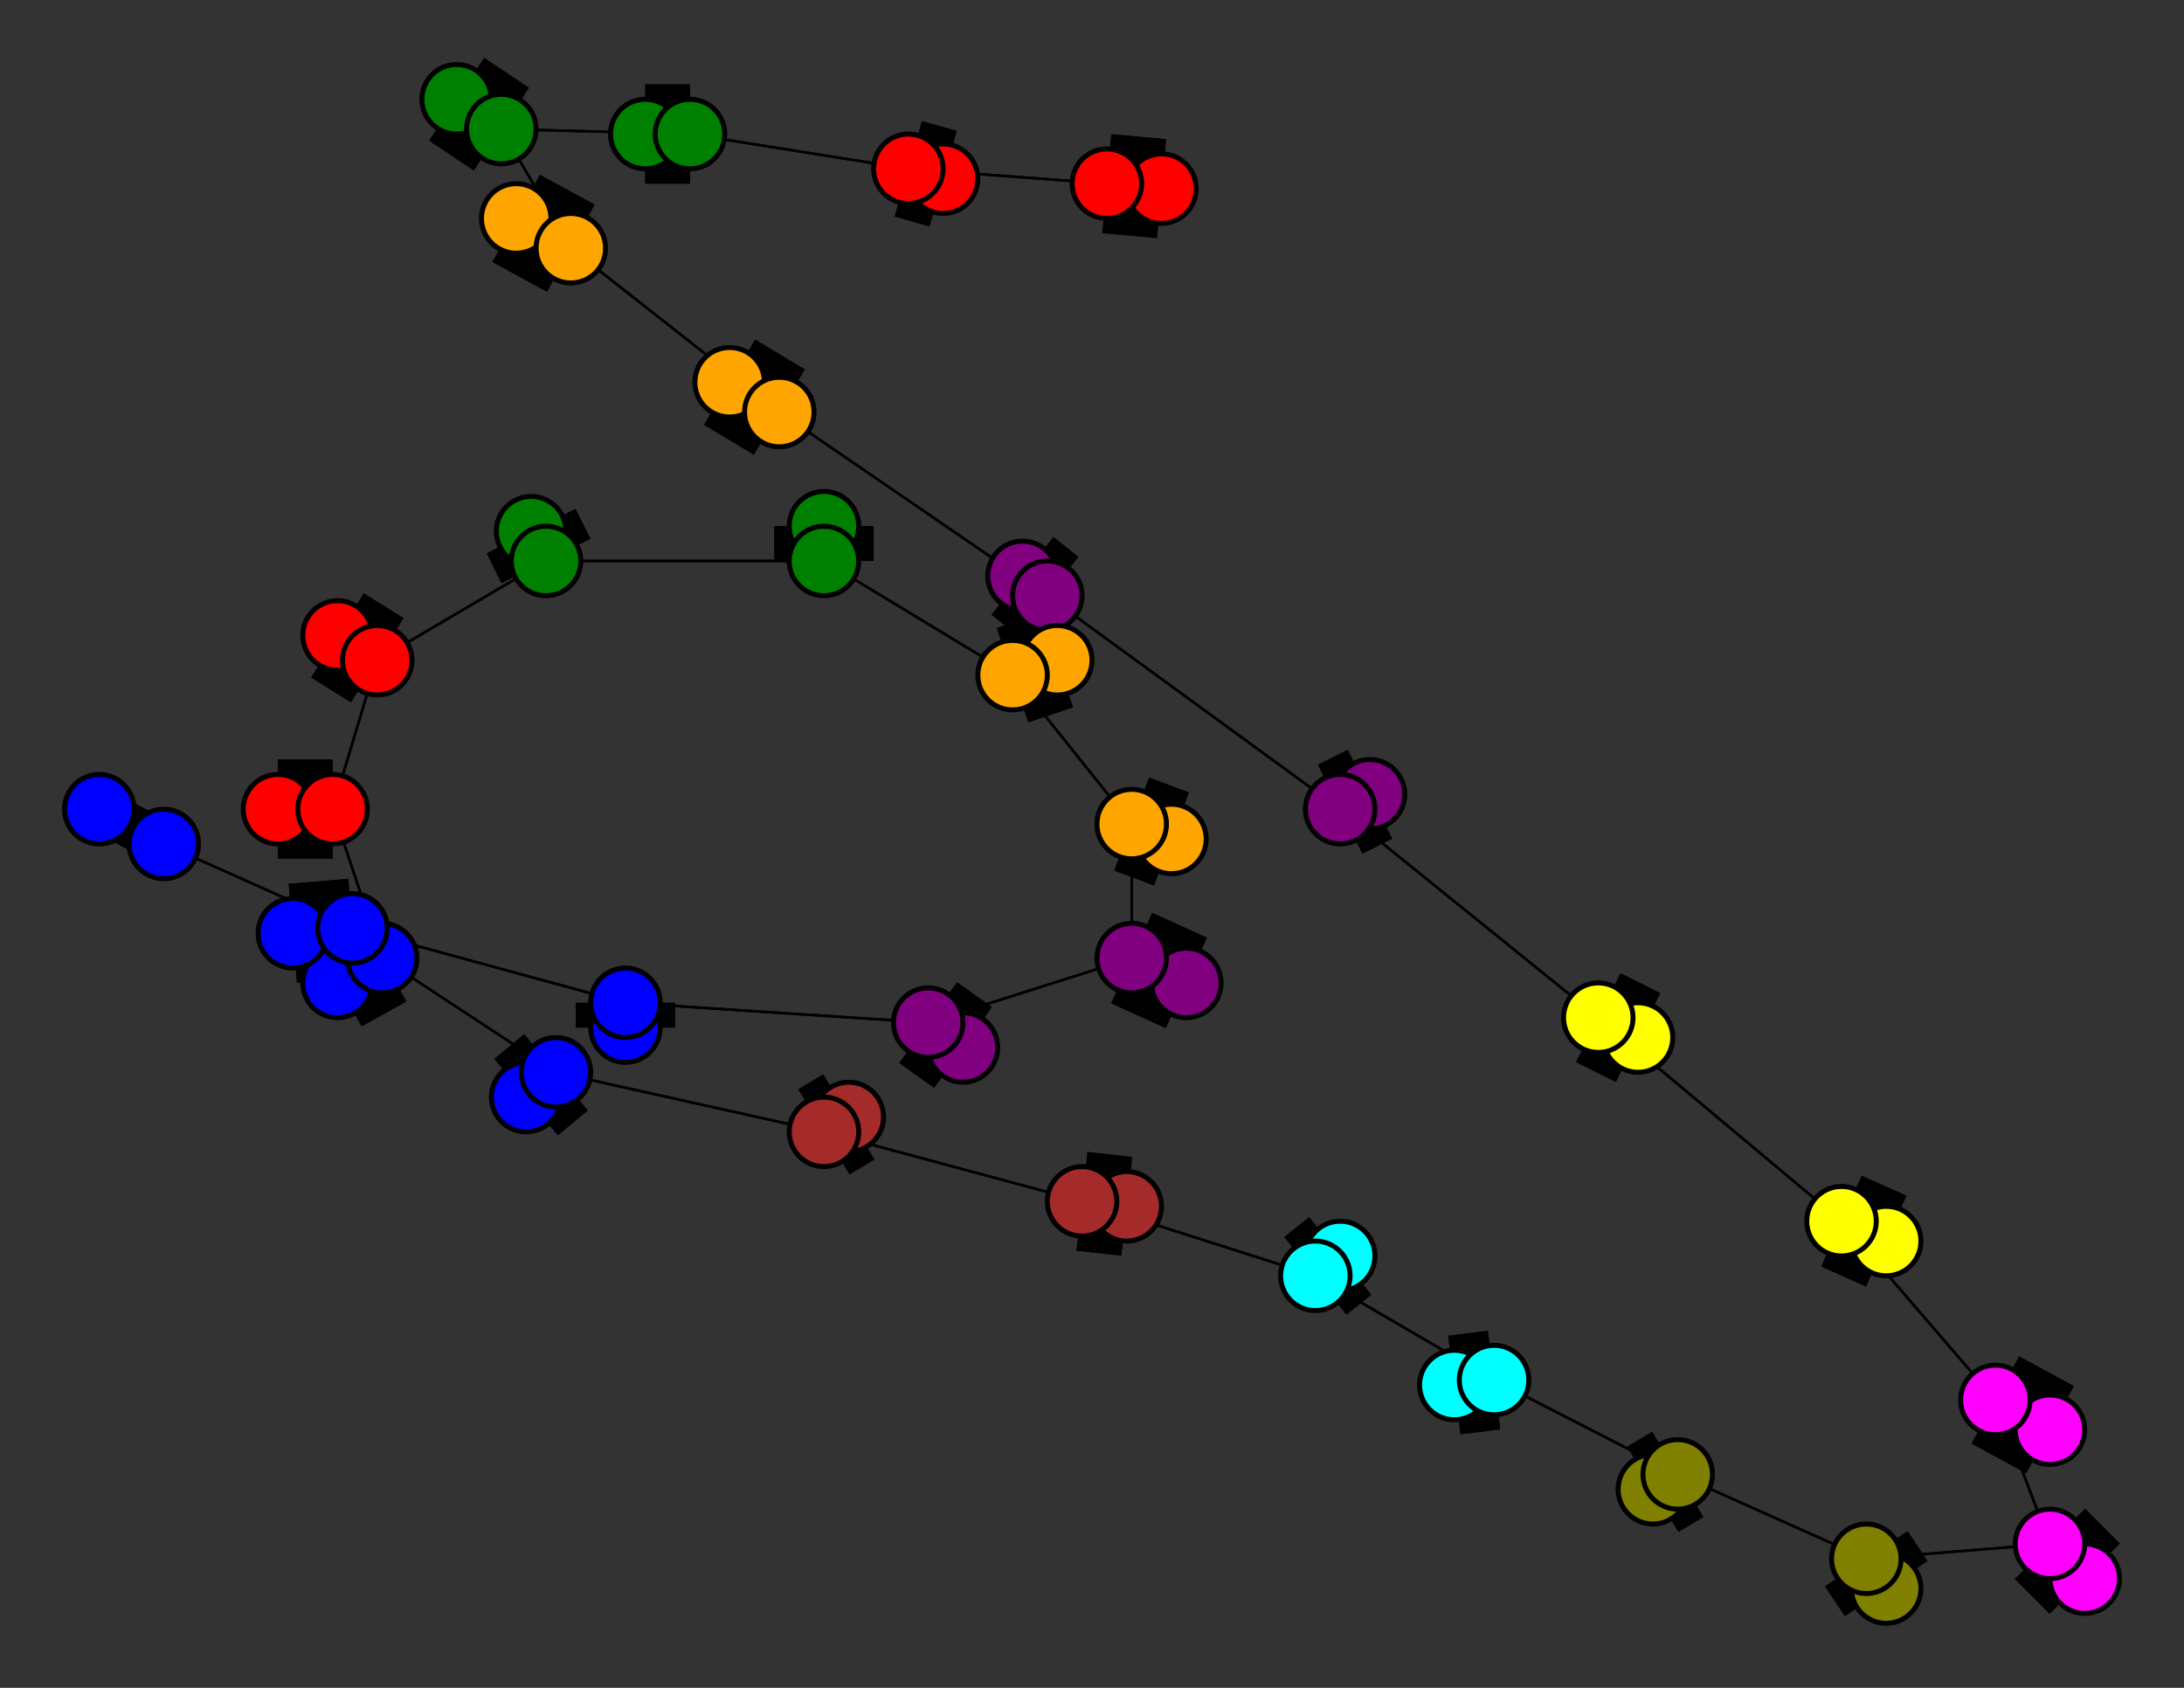 <svg width="440" height="340" xmlns="http://www.w3.org/2000/svg">
<rect width="100%" height="100%" fill="#333333" stroke="none"/>
<path stroke-width="20.0" stroke="black" d="M 234 38 223 37"/>
<path stroke-width="0.5" stroke="black" d="M 110 113 76 133"/>
<path stroke-width="20.0" stroke="black" d="M 107 107 110 113"/>
<path stroke-width="0.5" stroke="black" d="M 76 133 110 113"/>
<path stroke-width="20.0" stroke="black" d="M 76 133 68 128"/>
<path stroke-width="0.5" stroke="black" d="M 76 133 67 163"/>
<path stroke-width="20.0" stroke="black" d="M 68 128 76 133"/>
<path stroke-width="0.5" stroke="black" d="M 67 163 76 133"/>
<path stroke-width="20.0" stroke="black" d="M 67 163 56 163"/>
<path stroke-width="0.5" stroke="black" d="M 67 163 77 193"/>
<path stroke-width="20.0" stroke="black" d="M 56 163 67 163"/>
<path stroke-width="0.5" stroke="black" d="M 77 193 67 163"/>
<path stroke-width="20.0" stroke="black" d="M 77 193 68 198"/>
<path stroke-width="20.0" stroke="black" d="M 110 113 107 107"/>
<path stroke-width="0.5" stroke="black" d="M 77 193 112 216"/>
<path stroke-width="0.5" stroke="black" d="M 112 216 77 193"/>
<path stroke-width="20.0" stroke="black" d="M 112 216 106 221"/>
<path stroke-width="0.5" stroke="black" d="M 112 216 166 228"/>
<path stroke-width="20.0" stroke="black" d="M 106 221 112 216"/>
<path stroke-width="0.5" stroke="black" d="M 166 228 112 216"/>
<path stroke-width="20.0" stroke="black" d="M 166 228 171 225"/>
<path stroke-width="0.5" stroke="black" d="M 166 228 218 242"/>
<path stroke-width="20.0" stroke="black" d="M 171 225 166 228"/>
<path stroke-width="0.5" stroke="black" d="M 218 242 166 228"/>
<path stroke-width="20.0" stroke="black" d="M 218 242 227 243"/>
<path stroke-width="0.5" stroke="black" d="M 218 242 265 257"/>
<path stroke-width="20.0" stroke="black" d="M 227 243 218 242"/>
<path stroke-width="20.0" stroke="black" d="M 68 198 77 193"/>
<path stroke-width="0.5" stroke="black" d="M 110 113 166 113"/>
<path stroke-width="20.0" stroke="black" d="M 166 106 166 113"/>
<path stroke-width="0.5" stroke="black" d="M 166 113 110 113"/>
<path stroke-width="8.857" stroke="black" d="M 20 163 33 170"/>
<path stroke-width="0.5" stroke="black" d="M 71 187 33 170"/>
<path stroke-width="20.0" stroke="black" d="M 71 187 59 188"/>
<path stroke-width="0.5" stroke="black" d="M 71 187 126 202"/>
<path stroke-width="20.0" stroke="black" d="M 59 188 71 187"/>
<path stroke-width="0.5" stroke="black" d="M 126 202 71 187"/>
<path stroke-width="20.0" stroke="black" d="M 126 202 126 207"/>
<path stroke-width="0.5" stroke="black" d="M 126 202 187 206"/>
<path stroke-width="20.0" stroke="black" d="M 126 207 126 202"/>
<path stroke-width="0.5" stroke="black" d="M 187 206 126 202"/>
<path stroke-width="20.0" stroke="black" d="M 187 206 194 211"/>
<path stroke-width="0.5" stroke="black" d="M 187 206 228 193"/>
<path stroke-width="20.0" stroke="black" d="M 194 211 187 206"/>
<path stroke-width="0.5" stroke="black" d="M 228 193 187 206"/>
<path stroke-width="20.0" stroke="black" d="M 228 193 239 198"/>
<path stroke-width="0.5" stroke="black" d="M 228 193 228 166"/>
<path stroke-width="20.0" stroke="black" d="M 239 198 228 193"/>
<path stroke-width="0.5" stroke="black" d="M 228 166 228 193"/>
<path stroke-width="20.0" stroke="black" d="M 228 166 236 169"/>
<path stroke-width="0.5" stroke="black" d="M 228 166 204 136"/>
<path stroke-width="20.0" stroke="black" d="M 236 169 228 166"/>
<path stroke-width="0.5" stroke="black" d="M 204 136 228 166"/>
<path stroke-width="20.0" stroke="black" d="M 204 136 213 133"/>
<path stroke-width="0.5" stroke="black" d="M 204 136 166 113"/>
<path stroke-width="20.0" stroke="black" d="M 213 133 204 136"/>
<path stroke-width="0.5" stroke="black" d="M 166 113 204 136"/>
<path stroke-width="20.0" stroke="black" d="M 166 113 166 106"/>
<path stroke-width="0.5" stroke="black" d="M 265 257 218 242"/>
<path stroke-width="20.0" stroke="black" d="M 265 257 270 253"/>
<path stroke-width="0.5" stroke="black" d="M 265 257 301 278"/>
<path stroke-width="20.0" stroke="black" d="M 270 253 265 257"/>
<path stroke-width="20.0" stroke="black" d="M 276 160 270 163"/>
<path stroke-width="0.5" stroke="black" d="M 211 120 270 163"/>
<path stroke-width="20.0" stroke="black" d="M 211 120 206 116"/>
<path stroke-width="0.5" stroke="black" d="M 211 120 157 83"/>
<path stroke-width="20.0" stroke="black" d="M 206 116 211 120"/>
<path stroke-width="0.5" stroke="black" d="M 157 83 211 120"/>
<path stroke-width="20.0" stroke="black" d="M 157 83 147 77"/>
<path stroke-width="0.5" stroke="black" d="M 157 83 115 50"/>
<path stroke-width="20.0" stroke="black" d="M 147 77 157 83"/>
<path stroke-width="0.5" stroke="black" d="M 115 50 157 83"/>
<path stroke-width="20.0" stroke="black" d="M 115 50 104 44"/>
<path stroke-width="0.5" stroke="black" d="M 115 50 101 26"/>
<path stroke-width="20.0" stroke="black" d="M 104 44 115 50"/>
<path stroke-width="0.5" stroke="black" d="M 101 26 115 50"/>
<path stroke-width="20.0" stroke="black" d="M 101 26 92 20"/>
<path stroke-width="0.5" stroke="black" d="M 101 26 139 27"/>
<path stroke-width="20.0" stroke="black" d="M 92 20 101 26"/>
<path stroke-width="0.5" stroke="black" d="M 139 27 101 26"/>
<path stroke-width="20.0" stroke="black" d="M 139 27 130 27"/>
<path stroke-width="0.5" stroke="black" d="M 139 27 183 34"/>
<path stroke-width="20.0" stroke="black" d="M 130 27 139 27"/>
<path stroke-width="0.5" stroke="black" d="M 183 34 139 27"/>
<path stroke-width="20.0" stroke="black" d="M 183 34 190 36"/>
<path stroke-width="0.5" stroke="black" d="M 183 34 223 37"/>
<path stroke-width="20.0" stroke="black" d="M 190 36 183 34"/>
<path stroke-width="0.5" stroke="black" d="M 223 37 183 34"/>
<path stroke-width="20.0" stroke="black" d="M 223 37 234 38"/>
<path stroke-width="0.5" stroke="black" d="M 270 163 211 120"/>
<path stroke-width="0.5" stroke="black" d="M 33 170 71 187"/>
<path stroke-width="20.0" stroke="black" d="M 270 163 276 160"/>
<path stroke-width="20.0" stroke="black" d="M 330 209 322 205"/>
<path stroke-width="0.5" stroke="black" d="M 301 278 265 257"/>
<path stroke-width="20.0" stroke="black" d="M 301 278 293 279"/>
<path stroke-width="0.5" stroke="black" d="M 301 278 338 297"/>
<path stroke-width="20.0" stroke="black" d="M 293 279 301 278"/>
<path stroke-width="0.5" stroke="black" d="M 338 297 301 278"/>
<path stroke-width="20.0" stroke="black" d="M 338 297 333 300"/>
<path stroke-width="0.5" stroke="black" d="M 338 297 376 314"/>
<path stroke-width="20.0" stroke="black" d="M 333 300 338 297"/>
<path stroke-width="0.5" stroke="black" d="M 376 314 338 297"/>
<path stroke-width="20.0" stroke="black" d="M 376 314 380 320"/>
<path stroke-width="0.5" stroke="black" d="M 376 314 413 311"/>
<path stroke-width="20.0" stroke="black" d="M 380 320 376 314"/>
<path stroke-width="0.5" stroke="black" d="M 413 311 376 314"/>
<path stroke-width="20.0" stroke="black" d="M 413 311 420 318"/>
<path stroke-width="0.5" stroke="black" d="M 413 311 402 282"/>
<path stroke-width="20.0" stroke="black" d="M 420 318 413 311"/>
<path stroke-width="0.5" stroke="black" d="M 402 282 413 311"/>
<path stroke-width="20.0" stroke="black" d="M 402 282 413 288"/>
<path stroke-width="0.5" stroke="black" d="M 402 282 371 246"/>
<path stroke-width="20.0" stroke="black" d="M 413 288 402 282"/>
<path stroke-width="0.5" stroke="black" d="M 371 246 402 282"/>
<path stroke-width="20.0" stroke="black" d="M 371 246 380 250"/>
<path stroke-width="0.5" stroke="black" d="M 371 246 322 205"/>
<path stroke-width="20.0" stroke="black" d="M 380 250 371 246"/>
<path stroke-width="0.5" stroke="black" d="M 322 205 371 246"/>
<path stroke-width="20.0" stroke="black" d="M 322 205 330 209"/>
<path stroke-width="0.5" stroke="black" d="M 322 205 270 163"/>
<path stroke-width="0.5" stroke="black" d="M 270 163 322 205"/>
<path stroke-width="8.857" stroke="black" d="M 33 170 20 163"/>
<circle cx="234" cy="38" r="7.0" style="fill:red;stroke:black;stroke-width:1.0"/>
<circle cx="223" cy="37" r="7.0" style="fill:red;stroke:black;stroke-width:1.0"/>
<circle cx="190" cy="36" r="7.0" style="fill:red;stroke:black;stroke-width:1.0"/>
<circle cx="183" cy="34" r="7.0" style="fill:red;stroke:black;stroke-width:1.0"/>
<circle cx="130" cy="27" r="7.0" style="fill:green;stroke:black;stroke-width:1.0"/>
<circle cx="139" cy="27" r="7.0" style="fill:green;stroke:black;stroke-width:1.0"/>
<circle cx="92" cy="20" r="7.0" style="fill:green;stroke:black;stroke-width:1.0"/>
<circle cx="101" cy="26" r="7.0" style="fill:green;stroke:black;stroke-width:1.0"/>
<circle cx="104" cy="44" r="7.0" style="fill:orange;stroke:black;stroke-width:1.0"/>
<circle cx="115" cy="50" r="7.0" style="fill:orange;stroke:black;stroke-width:1.0"/>
<circle cx="147" cy="77" r="7.0" style="fill:orange;stroke:black;stroke-width:1.0"/>
<circle cx="157" cy="83" r="7.0" style="fill:orange;stroke:black;stroke-width:1.0"/>
<circle cx="206" cy="116" r="7.0" style="fill:purple;stroke:black;stroke-width:1.0"/>
<circle cx="211" cy="120" r="7.0" style="fill:purple;stroke:black;stroke-width:1.0"/>
<circle cx="276" cy="160" r="7.0" style="fill:purple;stroke:black;stroke-width:1.0"/>
<circle cx="270" cy="163" r="7.0" style="fill:purple;stroke:black;stroke-width:1.0"/>
<circle cx="330" cy="209" r="7.0" style="fill:yellow;stroke:black;stroke-width:1.0"/>
<circle cx="322" cy="205" r="7.0" style="fill:yellow;stroke:black;stroke-width:1.0"/>
<circle cx="380" cy="250" r="7.0" style="fill:yellow;stroke:black;stroke-width:1.0"/>
<circle cx="371" cy="246" r="7.0" style="fill:yellow;stroke:black;stroke-width:1.0"/>
<circle cx="413" cy="288" r="7.0" style="fill:fuchsia;stroke:black;stroke-width:1.0"/>
<circle cx="402" cy="282" r="7.0" style="fill:fuchsia;stroke:black;stroke-width:1.0"/>
<circle cx="420" cy="318" r="7.0" style="fill:fuchsia;stroke:black;stroke-width:1.0"/>
<circle cx="413" cy="311" r="7.0" style="fill:fuchsia;stroke:black;stroke-width:1.0"/>
<circle cx="380" cy="320" r="7.0" style="fill:olive;stroke:black;stroke-width:1.0"/>
<circle cx="376" cy="314" r="7.0" style="fill:olive;stroke:black;stroke-width:1.0"/>
<circle cx="333" cy="300" r="7.0" style="fill:olive;stroke:black;stroke-width:1.0"/>
<circle cx="338" cy="297" r="7.0" style="fill:olive;stroke:black;stroke-width:1.0"/>
<circle cx="293" cy="279" r="7.0" style="fill:aqua;stroke:black;stroke-width:1.0"/>
<circle cx="301" cy="278" r="7.0" style="fill:aqua;stroke:black;stroke-width:1.0"/>
<circle cx="270" cy="253" r="7.0" style="fill:aqua;stroke:black;stroke-width:1.0"/>
<circle cx="265" cy="257" r="7.0" style="fill:aqua;stroke:black;stroke-width:1.0"/>
<circle cx="227" cy="243" r="7.0" style="fill:brown;stroke:black;stroke-width:1.0"/>
<circle cx="218" cy="242" r="7.0" style="fill:brown;stroke:black;stroke-width:1.0"/>
<circle cx="171" cy="225" r="7.0" style="fill:brown;stroke:black;stroke-width:1.0"/>
<circle cx="166" cy="228" r="7.0" style="fill:brown;stroke:black;stroke-width:1.0"/>
<circle cx="106" cy="221" r="7.0" style="fill:blue;stroke:black;stroke-width:1.0"/>
<circle cx="112" cy="216" r="7.0" style="fill:blue;stroke:black;stroke-width:1.0"/>
<circle cx="68" cy="198" r="7.0" style="fill:blue;stroke:black;stroke-width:1.0"/>
<circle cx="77" cy="193" r="7.0" style="fill:blue;stroke:black;stroke-width:1.0"/>
<circle cx="56" cy="163" r="7.0" style="fill:red;stroke:black;stroke-width:1.0"/>
<circle cx="67" cy="163" r="7.0" style="fill:red;stroke:black;stroke-width:1.0"/>
<circle cx="68" cy="128" r="7.0" style="fill:red;stroke:black;stroke-width:1.0"/>
<circle cx="76" cy="133" r="7.0" style="fill:red;stroke:black;stroke-width:1.0"/>
<circle cx="107" cy="107" r="7.0" style="fill:green;stroke:black;stroke-width:1.0"/>
<circle cx="110" cy="113" r="7.0" style="fill:green;stroke:black;stroke-width:1.0"/>
<circle cx="166" cy="106" r="7.0" style="fill:green;stroke:black;stroke-width:1.0"/>
<circle cx="166" cy="113" r="7.0" style="fill:green;stroke:black;stroke-width:1.0"/>
<circle cx="213" cy="133" r="7.0" style="fill:orange;stroke:black;stroke-width:1.0"/>
<circle cx="204" cy="136" r="7.0" style="fill:orange;stroke:black;stroke-width:1.0"/>
<circle cx="236" cy="169" r="7.0" style="fill:orange;stroke:black;stroke-width:1.0"/>
<circle cx="228" cy="166" r="7.0" style="fill:orange;stroke:black;stroke-width:1.0"/>
<circle cx="239" cy="198" r="7.0" style="fill:purple;stroke:black;stroke-width:1.0"/>
<circle cx="228" cy="193" r="7.0" style="fill:purple;stroke:black;stroke-width:1.0"/>
<circle cx="194" cy="211" r="7.0" style="fill:purple;stroke:black;stroke-width:1.0"/>
<circle cx="187" cy="206" r="7.0" style="fill:purple;stroke:black;stroke-width:1.0"/>
<circle cx="126" cy="207" r="7.0" style="fill:blue;stroke:black;stroke-width:1.0"/>
<circle cx="126" cy="202" r="7.0" style="fill:blue;stroke:black;stroke-width:1.0"/>
<circle cx="59" cy="188" r="7.0" style="fill:blue;stroke:black;stroke-width:1.0"/>
<circle cx="71" cy="187" r="7.0" style="fill:blue;stroke:black;stroke-width:1.0"/>
<circle cx="20" cy="163" r="7.0" style="fill:blue;stroke:black;stroke-width:1.0"/>
<circle cx="33" cy="170" r="7.0" style="fill:blue;stroke:black;stroke-width:1.0"/>
</svg>
